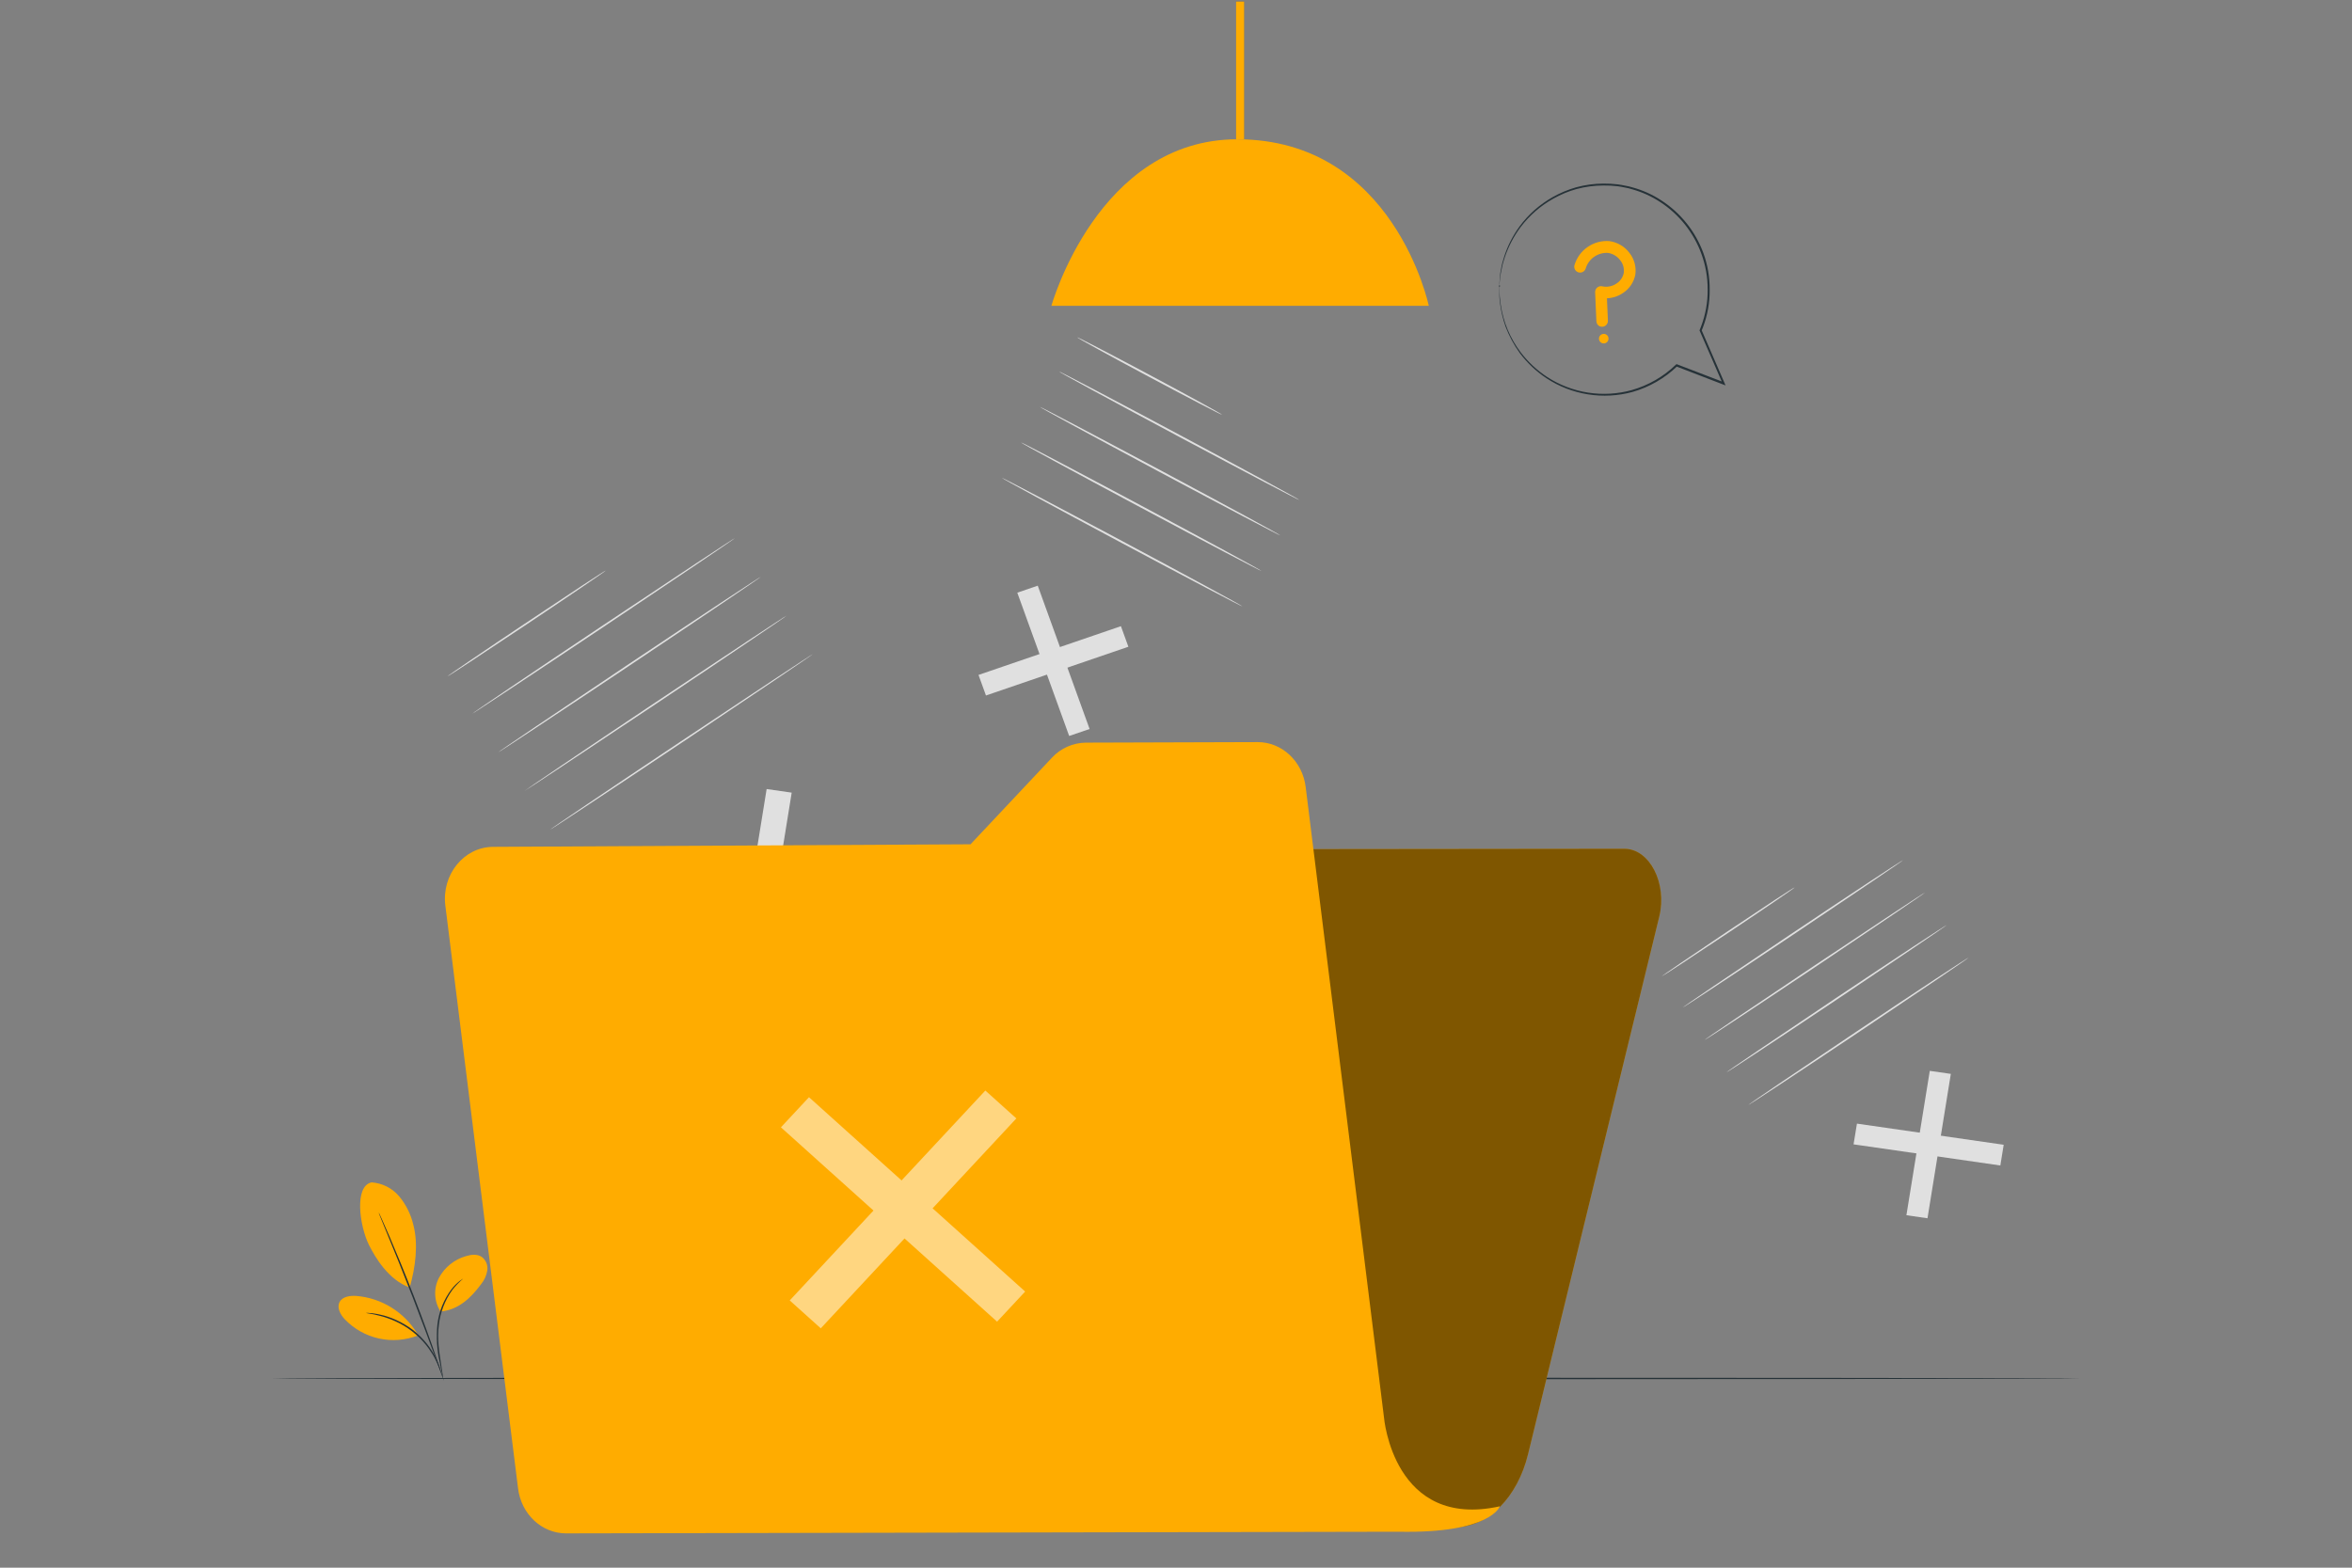 <svg width="978" height="652" viewBox="0 0 978 652" fill="none" xmlns="http://www.w3.org/2000/svg">
<rect x="0" y="0" width="978" height="652" fill="#808080" stroke="none"/>
<g clip-path="url(#clip0_4_1889)">
<path d="M355.374 364.757L353.719 375.017L281.057 364.549L282.711 354.289L355.374 364.757Z" fill="#E0E0E0"/>
<path d="M318.781 328.158L329.202 329.655L317.647 401.161L307.213 399.651L318.781 328.158Z" fill="#E0E0E0"/>
<path d="M251.915 237.278C252.02 237.421 237.378 247.408 219.205 259.542C201.033 271.677 186.222 281.416 186.118 281.26C186.014 281.104 200.656 271.13 218.828 258.983C237 246.835 251.746 237.122 251.915 237.278Z" fill="#E0E0E0"/>
<path d="M305.612 223.789C305.716 223.945 281.356 240.403 251.212 260.558C221.069 280.713 196.5 296.923 196.422 296.779C196.344 296.636 220.652 280.153 250.834 259.998C281.017 239.843 305.507 223.633 305.612 223.789Z" fill="#E0E0E0"/>
<path d="M316.385 239.882C316.489 240.038 292.129 256.509 261.986 276.663C231.842 296.818 207.274 313.028 207.196 312.872C207.117 312.716 231.451 296.259 261.608 276.091C291.765 255.923 316.281 239.726 316.385 239.882Z" fill="#E0E0E0"/>
<path d="M327.158 255.988C327.262 256.144 302.903 272.614 272.759 292.756C242.615 312.898 218.047 329.134 218.047 328.978C218.047 328.822 242.289 312.352 272.446 292.197C302.603 272.042 327.054 255.832 327.158 255.988Z" fill="#E0E0E0"/>
<path d="M337.891 272.094C337.996 272.25 313.636 288.707 283.492 308.862C253.348 329.017 228.78 345.227 228.715 345.071C228.65 344.915 252.997 328.457 283.179 308.303C313.362 288.148 337.891 271.938 337.891 272.094Z" fill="#E0E0E0"/>
<path d="M833.166 476.104L831.772 484.723L770.742 475.935L772.149 467.315L833.166 476.104Z" fill="#E0E0E0"/>
<path d="M802.435 445.364L811.189 446.627L801.484 506.675L792.717 505.412L802.435 445.364Z" fill="#E0E0E0"/>
<path d="M746.226 369.105C746.33 369.262 734.046 377.66 718.779 387.854C703.511 398.049 691.058 406.199 690.954 406.082C690.85 405.965 703.147 397.541 718.401 387.333C733.655 377.126 746.122 368.884 746.226 369.105Z" fill="#E0E0E0"/>
<path d="M791.362 357.713C791.467 357.869 771.028 371.723 745.769 388.636C720.51 405.549 699.837 419.168 699.733 419.011C699.629 418.855 720.067 405.002 745.326 388.076C770.585 371.15 791.219 357.557 791.362 357.713Z" fill="#E0E0E0"/>
<path d="M800.417 371.228C800.521 371.384 780.082 385.237 754.824 402.163C729.565 419.089 708.892 432.682 708.788 432.526C708.683 432.37 729.057 418.581 754.381 401.655C779.705 384.729 800.339 371.084 800.417 371.228Z" fill="#E0E0E0"/>
<path d="M809.456 384.729C809.56 384.886 789.109 398.739 763.863 415.665C738.617 432.591 717.931 446.184 717.827 446.028C717.722 445.871 738.161 432.031 763.42 415.092C788.679 398.153 809.365 384.599 809.456 384.729Z" fill="#E0E0E0"/>
<path d="M818.575 398.284C818.68 398.44 798.241 412.28 772.982 429.206C747.723 446.132 727.05 459.725 726.946 459.582C726.841 459.438 747.28 445.572 772.539 428.646C797.798 411.72 818.406 398.127 818.575 398.284Z" fill="#E0E0E0"/>
<path d="M453.073 303.186L444.58 306.089L423.008 246.497L431.514 243.58L453.073 303.186Z" fill="#E0E0E0"/>
<path d="M466.1 260.428L469.2 268.982L409.981 289.254L406.881 280.7L466.1 260.428Z" fill="#E0E0E0"/>
<path d="M508.176 172.504C508.072 172.699 494.498 165.642 477.837 156.75C461.176 147.857 447.771 140.475 447.876 140.279C447.98 140.084 461.567 147.141 478.228 156.034C494.889 164.926 508.28 172.296 508.176 172.504Z" fill="#E0E0E0"/>
<path d="M540.326 207.957C540.222 208.153 517.738 196.33 490.109 181.566C462.479 166.801 440.177 154.666 440.282 154.471C440.386 154.276 462.857 166.085 490.486 180.863C518.116 195.64 540.431 207.762 540.326 207.957Z" fill="#E0E0E0"/>
<path d="M532.432 222.709C532.328 222.904 509.844 211.095 482.214 196.317C454.585 181.54 432.283 169.418 432.387 169.223C432.491 169.027 454.962 180.849 482.592 195.614C510.221 210.379 532.536 222.513 532.432 222.709Z" fill="#E0E0E0"/>
<path d="M524.537 237.46C524.433 237.656 501.949 225.847 474.32 211.082C446.69 196.317 424.388 184.222 424.493 183.987C424.597 183.753 447.068 195.601 474.697 210.366C502.327 225.13 524.642 237.265 524.537 237.46Z" fill="#E0E0E0"/>
<path d="M516.643 252.212C516.539 252.407 494.055 240.598 466.425 225.833C438.796 211.069 416.481 198.934 416.598 198.739C416.715 198.543 439.173 210.353 466.803 225.117C494.432 239.882 516.747 252.017 516.643 252.212Z" fill="#E0E0E0"/>
<path opacity="0.2" d="M517.334 0.64H513.973V57.902H517.334V0.64Z" fill="black"/>
<path d="M437.193 127.181H594.113C594.113 127.181 579.627 57.928 514.468 57.928C456.512 57.928 437.193 127.181 437.193 127.181Z" fill="#FFAC00"/>
<path d="M517.334 0.64H513.973V57.902H517.334V0.64Z" fill="#FFAC00"/>
<path d="M865.041 573.298C865.041 573.481 696.671 573.637 489.013 573.637C281.355 573.637 112.959 573.52 112.959 573.298C112.959 573.077 281.303 572.96 489.013 572.96C696.723 572.96 865.041 573.103 865.041 573.298Z" fill="#263238"/>
<path d="M154.592 491.754C156.794 491.913 158.942 492.514 160.907 493.52C162.872 494.527 164.614 495.919 166.029 497.613C168.843 501.022 170.835 505.031 171.852 509.331C174.054 517.56 172.699 527.286 170.354 535.475C161.444 532.285 155.934 522.781 153.42 517.781C149.512 509.891 147.18 493.225 154.553 491.741" fill="#FFAC00"/>
<path d="M183.186 545.462C181.848 543.388 181.083 540.997 180.968 538.532C180.854 536.066 181.394 533.615 182.534 531.426C183.71 529.258 185.307 527.346 187.23 525.801C189.154 524.256 191.366 523.11 193.737 522.429C195.913 521.752 198.44 521.479 200.329 522.742C201.18 523.385 201.843 524.246 202.249 525.233C202.654 526.22 202.788 527.297 202.634 528.353C202.293 530.469 201.393 532.455 200.029 534.108C195.691 539.98 190.428 544.863 183.094 545.462" fill="#FFAC00"/>
<path d="M184.177 572.973C183.983 572.42 183.848 571.848 183.773 571.267C183.538 570.043 183.226 568.468 182.848 566.58C181.679 561.411 181.353 556.086 181.884 550.813C182.498 545.514 184.517 540.475 187.733 536.218C188.715 534.944 189.848 533.795 191.107 532.793C191.449 532.522 191.805 532.27 192.175 532.038C192.293 531.941 192.424 531.861 192.566 531.804C190.918 533.211 189.413 534.776 188.072 536.478C185.026 540.74 183.108 545.702 182.496 550.904C181.662 556.971 182.692 562.531 183.291 566.528C183.603 568.52 183.864 570.135 184.007 571.254C184.11 571.822 184.166 572.396 184.177 572.973Z" fill="#263238"/>
<path d="M157.459 504.292C157.608 504.498 157.73 504.721 157.824 504.957C158.058 505.477 158.371 506.128 158.736 506.949C159.53 508.68 160.637 511.193 161.979 514.305C164.663 520.541 168.258 529.213 172.01 538.874C175.761 548.534 178.953 557.349 181.128 563.768C182.249 566.971 183.122 569.575 183.734 571.385C184.007 572.244 184.216 572.934 184.385 573.468C184.478 573.707 184.544 573.956 184.581 574.21C184.448 573.989 184.343 573.753 184.268 573.507C184.072 572.986 183.825 572.309 183.499 571.463L180.751 563.911C178.419 557.544 175.162 548.743 171.424 539.095C167.685 529.447 164.142 520.75 161.562 514.474C160.26 511.388 159.257 508.876 158.514 507.04C158.175 506.206 157.902 505.542 157.693 505.009C157.596 504.777 157.517 504.537 157.459 504.292Z" fill="#263238"/>
<path d="M173.586 554.771C170.905 550.311 167.201 546.552 162.78 543.806C158.358 541.06 153.346 539.405 148.158 538.978C145.552 538.796 142.348 539.238 141.176 541.582C140.003 543.926 141.566 546.79 143.364 548.691C147.184 552.685 152.1 555.459 157.495 556.663C162.889 557.868 168.52 557.45 173.677 555.461" fill="#FFAC00"/>
<path d="M152.17 546.034C152.722 546.007 153.276 546.029 153.824 546.1C154.467 546.134 155.106 546.208 155.739 546.321C156.482 546.464 157.355 546.542 158.266 546.803C159.286 547.018 160.291 547.296 161.276 547.636C162.417 548.002 163.535 548.437 164.623 548.938C167.128 550.059 169.496 551.461 171.684 553.117C173.846 554.812 175.804 556.752 177.52 558.898C178.261 559.832 178.944 560.81 179.565 561.828C180.127 562.706 180.64 563.614 181.102 564.549C181.494 565.31 181.842 566.092 182.144 566.892C182.406 567.485 182.627 568.094 182.809 568.715C183.002 569.234 183.146 569.771 183.239 570.317C183.095 570.317 182.47 568.077 180.711 564.744C180.233 563.849 179.706 562.98 179.135 562.14C178.5 561.154 177.813 560.202 177.077 559.289C173.67 555.081 169.325 551.727 164.389 549.498C163.256 549.003 162.174 548.534 161.119 548.196C160.151 547.843 159.163 547.543 158.162 547.297C154.515 546.295 152.157 546.178 152.17 546.034Z" fill="#263238"/>
<path d="M349.628 368.961L303.514 605.665L297.521 636.652L604.951 635.168C618.759 635.103 631.004 622.851 635.42 604.649L689.95 381.187C693.324 367.373 685.925 352.999 675.451 353.012L364.218 353.337C357.444 353.324 351.374 359.73 349.628 368.961Z" fill="#FFAC00"/>
<g opacity="0.5">
<path d="M349.628 368.961L303.514 605.665L297.521 636.652L604.951 635.168C618.759 635.103 631.004 622.851 635.42 604.649L689.95 381.187C693.324 367.373 685.925 352.999 675.451 353.012L364.218 353.337C357.444 353.324 351.374 359.73 349.628 368.961Z" fill="black"/>
</g>
<path d="M575.498 589.598L542.931 327.363C541.628 316.621 533.044 308.601 522.922 308.64L451.536 308.861C448.883 308.891 446.264 309.461 443.838 310.535C441.413 311.609 439.232 313.166 437.428 315.111L403.559 351.137L205.032 352.205C192.904 352.27 183.577 363.753 185.18 376.643L215.414 619.011C216.717 629.739 225.302 637.746 235.397 637.733L581.451 637.043C619.984 637.837 623.67 626.471 623.67 626.471C579.432 636.249 575.498 589.663 575.498 589.598Z" fill="#FFAC00"/>
<g opacity="0.5">
<path d="M426.277 537.154L414.605 549.679L324.721 468.851L336.393 456.326L426.277 537.154Z" fill="white"/>
<path d="M409.719 453.552L422.616 465.153L341.29 552.452L328.381 540.851L409.719 453.552Z" fill="white"/>
</g>
<path d="M665.277 135.761C664.855 135.583 664.493 135.289 664.232 134.914C663.971 134.538 663.823 134.096 663.805 133.639L663.284 121.556C663.265 121.181 663.334 120.806 663.486 120.462C663.637 120.118 663.867 119.814 664.156 119.574C664.446 119.334 664.787 119.165 665.153 119.079C665.52 118.994 665.901 118.995 666.267 119.082C667.275 119.3 668.318 119.309 669.33 119.11C670.343 118.911 671.304 118.507 672.155 117.923C672.938 117.428 673.612 116.777 674.134 116.011C674.656 115.245 675.015 114.381 675.19 113.471C675.308 112.549 675.24 111.613 674.989 110.719C674.738 109.824 674.31 108.989 673.731 108.263C673.12 107.436 672.353 106.738 671.472 106.209C670.591 105.679 669.615 105.329 668.598 105.177C666.549 105.063 664.52 105.644 662.842 106.825C661.163 108.007 659.933 109.72 659.349 111.687C659.155 112.283 658.738 112.781 658.185 113.077C657.632 113.374 656.986 113.445 656.382 113.278C655.777 113.11 655.261 112.715 654.94 112.177C654.619 111.638 654.519 110.996 654.66 110.385C655.546 107.291 657.471 104.596 660.112 102.753C662.752 100.911 665.947 100.033 669.159 100.268C670.83 100.491 672.44 101.047 673.892 101.904C675.345 102.76 676.61 103.9 677.613 105.255C678.588 106.511 679.302 107.95 679.712 109.486C680.121 111.022 680.218 112.625 679.997 114.2C679.701 115.772 679.086 117.267 678.189 118.593C677.293 119.918 676.135 121.046 674.786 121.908C672.832 123.223 670.549 123.967 668.195 124.056L668.598 133.378C668.614 133.788 668.525 134.195 668.341 134.561C668.157 134.927 667.883 135.241 667.545 135.473C667.208 135.706 666.817 135.849 666.409 135.89C666.001 135.932 665.589 135.869 665.211 135.709L665.277 135.761Z" fill="#FFAC00"/>
<path d="M668.847 140.709C668.874 141.102 668.784 141.494 668.588 141.837C668.392 142.179 668.1 142.455 667.747 142.631C667.394 142.806 666.996 142.873 666.605 142.823C666.214 142.773 665.846 142.608 665.549 142.349C665.252 142.091 665.038 141.749 664.935 141.369C664.832 140.989 664.844 140.586 664.969 140.212C665.095 139.839 665.329 139.511 665.641 139.27C665.953 139.029 666.33 138.887 666.723 138.86C666.984 138.841 667.247 138.873 667.495 138.956C667.744 139.038 667.974 139.169 668.171 139.341C668.369 139.513 668.53 139.723 668.646 139.957C668.762 140.192 668.83 140.448 668.847 140.709Z" fill="#FFAC00"/>
<path d="M623.423 118.718C623.479 118.46 623.518 118.199 623.54 117.937C623.54 117.364 623.683 116.635 623.787 115.606C623.915 114.343 624.129 113.09 624.426 111.856C624.595 111.127 624.686 110.32 624.947 109.5C625.207 108.679 625.468 107.794 625.754 106.896C627.263 102.445 629.46 98.257 632.268 94.488C635.947 89.606 640.611 85.552 645.959 82.587C649.002 80.872 652.244 79.534 655.611 78.603C659.246 77.64 662.989 77.15 666.749 77.145C668.73 77.113 670.71 77.218 672.676 77.457C673.679 77.562 674.669 77.822 675.673 77.991C676.687 78.165 677.688 78.409 678.669 78.72C682.775 79.867 686.68 81.637 690.249 83.968C698.185 89.112 704.23 96.699 707.471 105.581C709.216 110.338 710.098 115.369 710.076 120.437C710.13 125.657 709.206 130.841 707.353 135.722L706.767 137.206L706.689 137.402L706.767 137.597C710.037 145.109 713.281 152.492 716.342 159.64L716.889 159.015L697.349 151.528L697.114 151.437L696.919 151.619C691.75 156.625 685.422 160.275 678.499 162.244C672.584 163.871 666.391 164.227 660.328 163.286C654.265 162.346 648.471 160.131 643.327 156.788C639.115 154.027 635.401 150.571 632.346 146.568C627.918 140.724 625.049 133.851 624.009 126.595C623.853 125.293 623.722 124.199 623.605 123.21C623.488 122.22 623.605 121.413 623.54 120.723C623.475 120.033 623.54 119.577 623.54 119.2C623.605 119.19 623.664 119.156 623.705 119.104C623.746 119.053 623.766 118.988 623.761 118.923C623.756 118.857 623.726 118.796 623.678 118.751C623.63 118.707 623.566 118.682 623.501 118.682C623.435 118.682 623.372 118.707 623.324 118.751C623.275 118.796 623.246 118.857 623.241 118.923C623.236 118.988 623.256 119.053 623.297 119.104C623.338 119.156 623.397 119.19 623.462 119.2C623.462 119.577 623.462 120.085 623.462 120.723C623.462 121.361 623.462 122.246 623.462 123.236C623.462 124.225 623.683 125.358 623.813 126.647C624.242 129.779 624.988 132.859 626.041 135.839C627.532 139.775 629.538 143.497 632.007 146.906C635.075 150.981 638.815 154.503 643.067 157.322C648.274 160.749 654.15 163.029 660.306 164.012C666.462 164.995 672.757 164.659 678.773 163.025C685.779 161.036 692.186 157.351 697.427 152.296L696.997 152.388L716.537 159.913L717.514 160.291L717.084 159.288C713.984 152.14 710.779 144.771 707.523 137.245V137.623L708.122 136.1C710.023 131.112 710.968 125.812 710.91 120.476C710.951 115.301 710.068 110.16 708.304 105.294C704.994 96.235 698.815 88.504 690.705 83.277C687.047 80.892 683.038 79.091 678.825 77.939C677.828 77.624 676.81 77.385 675.777 77.223C674.761 77.041 673.758 76.78 672.742 76.689C670.75 76.442 668.743 76.329 666.736 76.351C662.916 76.367 659.115 76.883 655.429 77.887C652.017 78.856 648.733 80.228 645.646 81.975C640.245 85.012 635.552 89.162 631.877 94.149C629.078 97.981 626.91 102.236 625.455 106.752C625.181 107.69 624.921 108.588 624.686 109.356C624.479 110.141 624.314 110.937 624.191 111.739C623.912 112.982 623.729 114.244 623.644 115.515C623.566 116.517 623.514 117.286 623.475 117.859C623.42 118.141 623.402 118.43 623.423 118.718Z" fill="#263238"/>
</g>
<defs>
<clipPath id="clip0_4_1889">
<rect width="977" height="651" fill="white" transform="translate(0.5 0.64)"/>
</clipPath>
</defs>
</svg>

